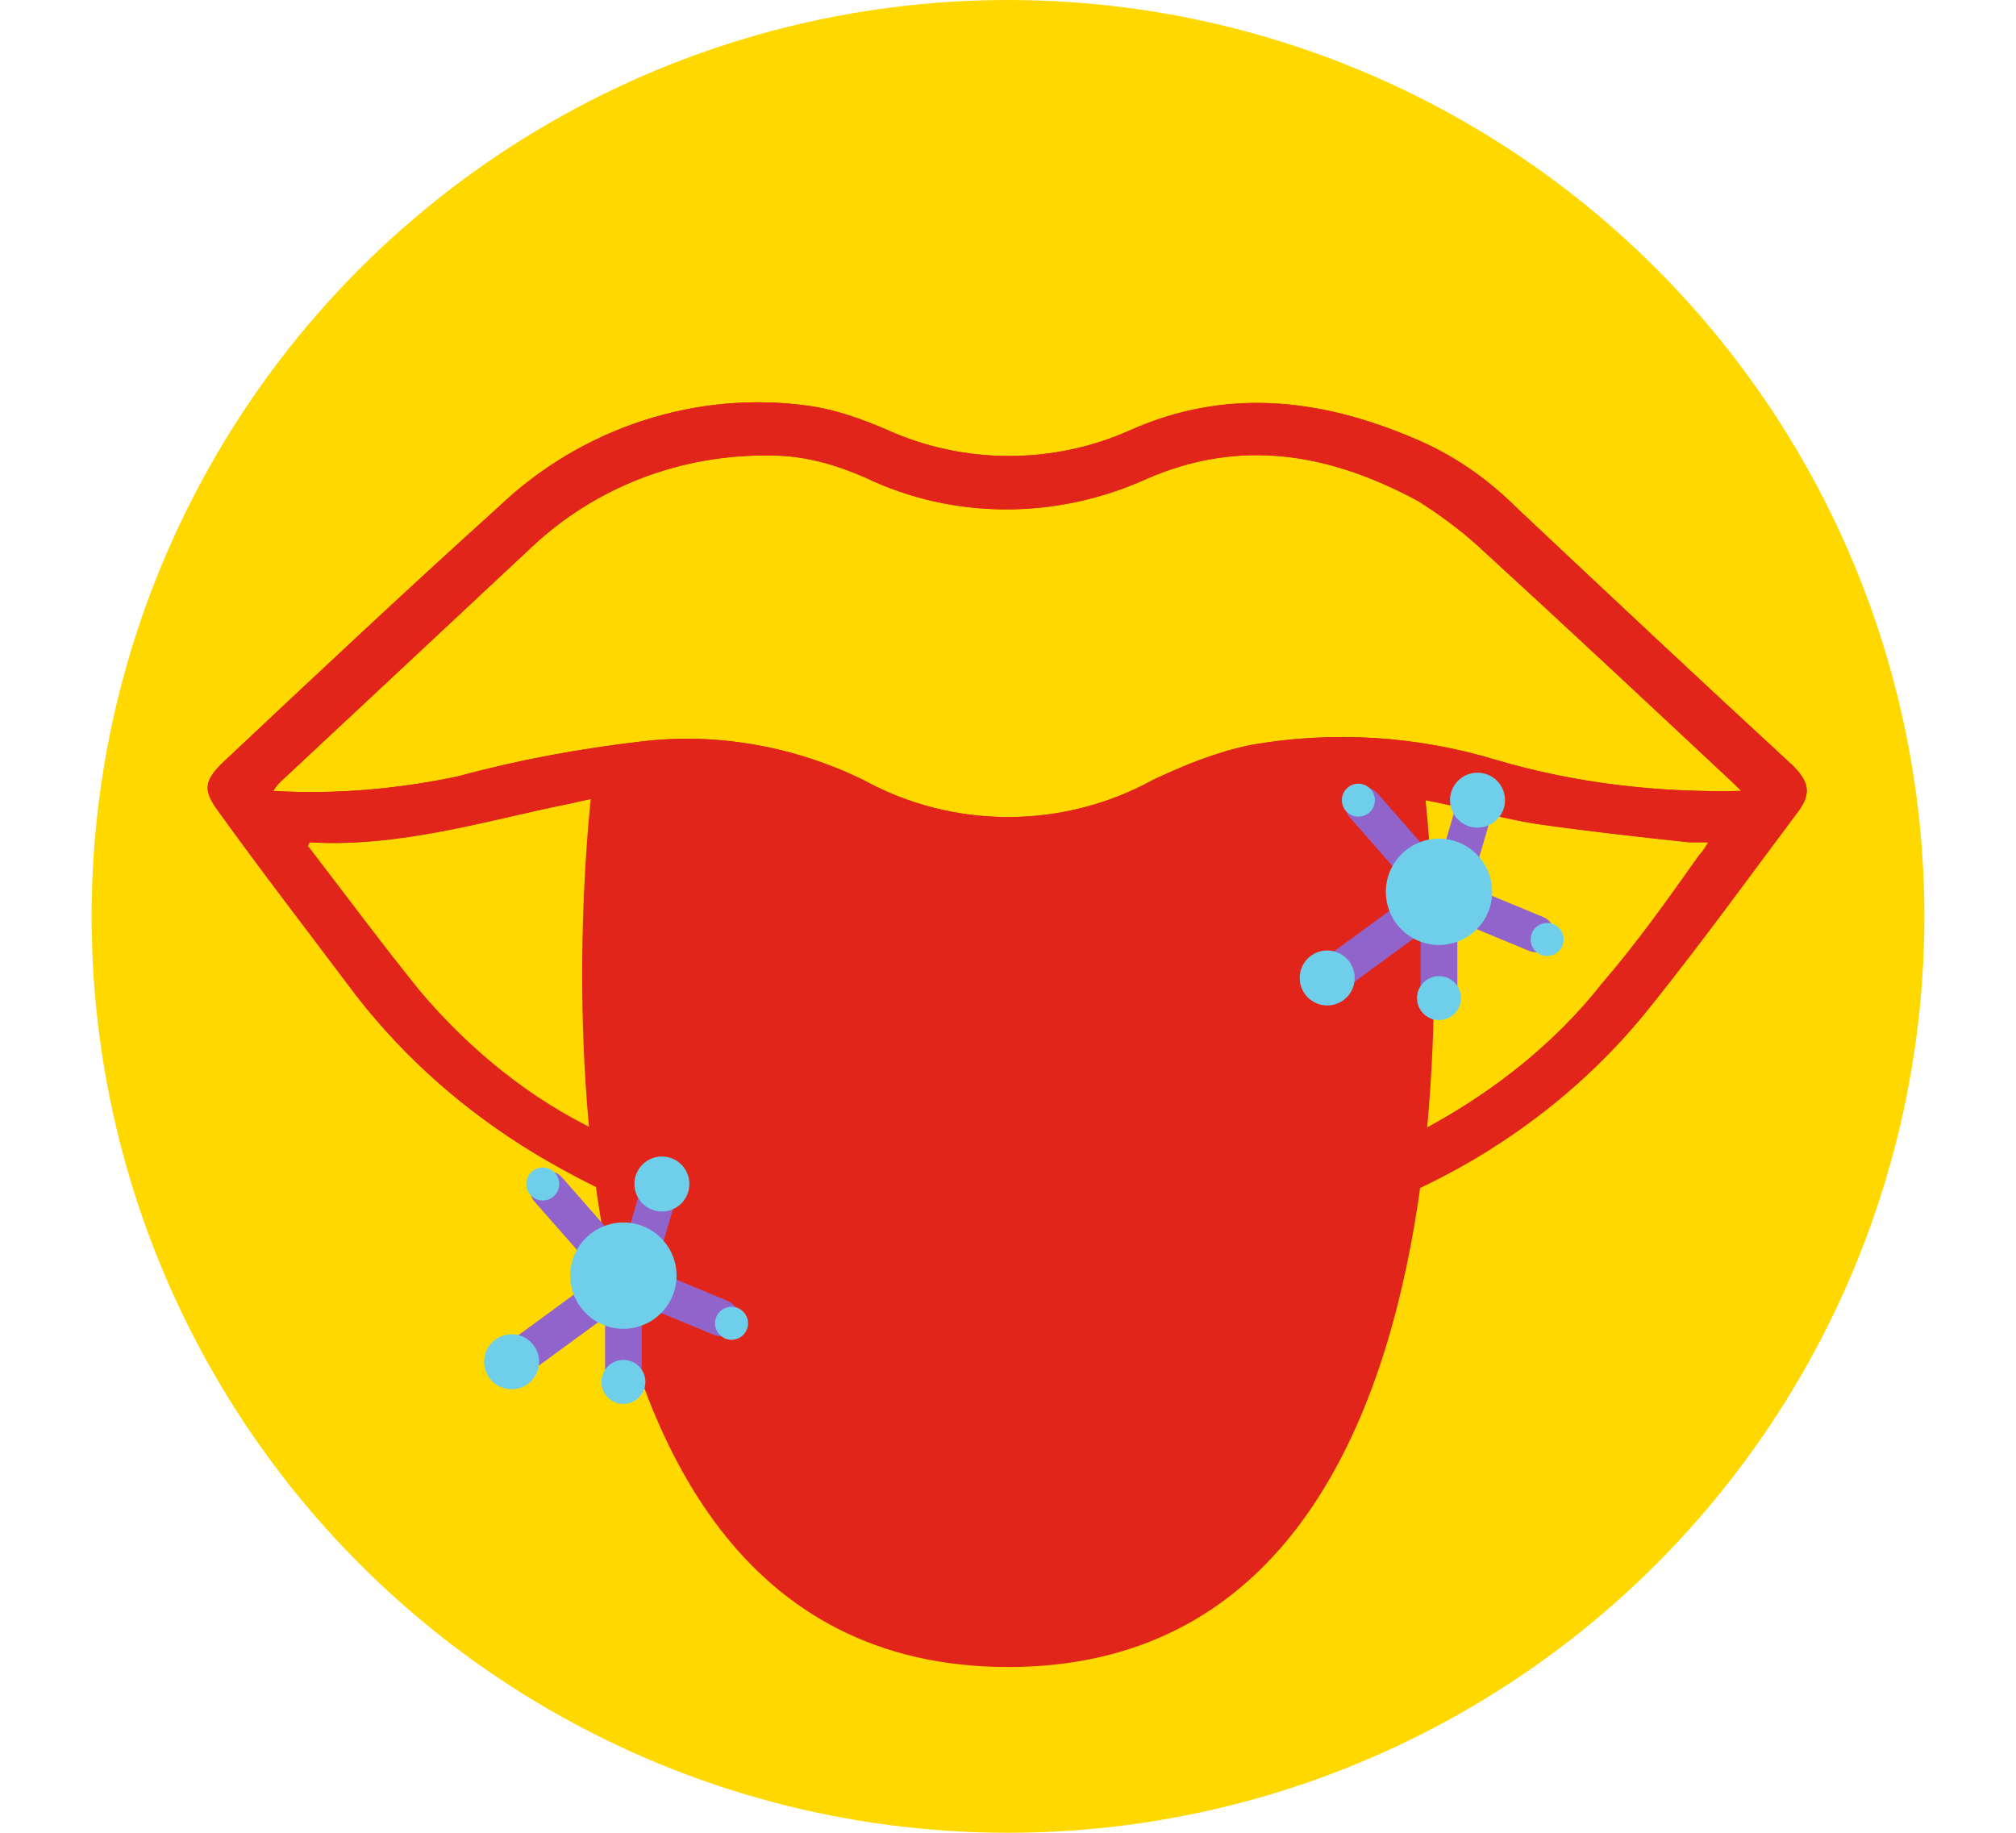 <?xml version="1.0" encoding="utf-8"?>
<!-- Generator: Adobe Illustrator 24.1.0, SVG Export Plug-In . SVG Version: 6.00 Build 0)  -->
<svg version="1.1" id="Oral_yeast_infection" xmlns="http://www.w3.org/2000/svg" xmlns:xlink="http://www.w3.org/1999/xlink"
	 x="0px" y="0px" viewBox="0 0 110 100" style="enable-background:new 0 0 110 100;" xml:space="preserve">
<style type="text/css">
	.st0{fill:#FFD800;}
	.st1{fill:#E1251A;}
	.st2{fill:#E1251B;}
	.st3{fill:none;stroke:#9164CC;stroke-width:2;stroke-linecap:round;stroke-miterlimit:10;}
	.st4{fill:#6FCFEB;}
</style>
<g id="Group_219" transform="translate(-689 -2291)">
	<circle id="Icon" class="st0" cx="744" cy="2341" r="50"/>
	<g id="Group_153" transform="translate(516.306 2002.955)">
		<path id="Path_162" class="st1" d="M226.2,357.9c-8.9-0.1-17.6-2.7-25.1-7.4c-3.6-2.3-6.8-5.2-9.4-8.7c-2.4-3.2-4.8-6.3-7.1-9.5
			c-0.8-1.1-0.8-1.6,0.2-2.6c5-4.7,10-9.4,15.1-14c4.5-4.3,10.8-6.4,17-5.5c1.4,0.2,2.8,0.7,4.2,1.3c4.2,1.9,9.1,1.9,13.3,0
			c5.2-2.3,10.3-1.7,15.3,0.4c2.2,0.9,4.1,2.2,5.8,3.9c5,4.7,10,9.4,15,14c0.9,0.9,1,1.5,0.4,2.4c-2.7,3.6-5.3,7.2-8.1,10.7
			c-5,6.3-11.6,10.1-19.1,12.5C238,357.2,232.1,358,226.2,357.9z M189.6,334l-0.1,0.2c2,2.6,4,5.3,6.1,7.9c2.7,3.2,6,5.9,9.8,7.7
			c11.3,5.7,24.3,6.9,36.4,3.3c7.2-2.1,13.5-5.5,18.4-11.4c1.9-2.2,3.6-4.6,5.3-7c0.2-0.2,0.3-0.4,0.5-0.7c-0.4,0-0.7,0-1.1,0
			c-2.8-0.3-5.5-0.6-8.3-1c-2.5-0.4-4.9-1.2-7.4-1.5c-4.4-0.8-8.8-0.2-12.8,1.8c-5.9,3-11.8,2.9-17.7,0c-1.2-0.6-2.4-1.1-3.7-1.5
			c-3.7-0.9-7.6-0.8-11.2,0.1C199.1,332.8,194.4,334.3,189.6,334L189.6,334z M267.7,331.2c-0.2-0.2-0.3-0.3-0.4-0.4
			c-4.6-4.3-9.3-8.7-14-13c-1-0.9-2.1-1.7-3.2-2.4c-4.8-2.6-9.7-3.5-14.9-1.2c-4.9,2.2-10.5,2.2-15.3-0.1c-1.6-0.7-3.3-1.2-5.1-1.2
			c-4.9-0.1-9.6,1.7-13.1,5c-4.6,4.3-9.1,8.5-13.7,12.8c-0.1,0.1-0.2,0.2-0.4,0.5c3.4,0.2,6.8-0.1,10.1-0.8c3.3-0.9,6.6-1.5,10-1.9
			c4.2-0.5,8.4,0.3,12.1,2.1c4.9,2.7,10.9,2.7,15.8,0c1.7-0.8,3.4-1.5,5.3-1.9c4.5-0.8,9.1-0.5,13.4,0.8
			C258.7,330.8,263.2,331.3,267.7,331.2L267.7,331.2z"/>
		<path id="Path_163" class="st2" d="M205,331c0,0-6.1,48,22.7,48s22.7-48,22.7-48s-0.9-0.9-4.4-0.9s-6.1,0.9-10.5,2.6
			c-4.8,1.7-10,1.7-14.8,0c-4.4-1.7-5.2-2.6-9.6-2.6S205,331,205,331z"/>
		<path id="Path_164" class="st1" d="M205.2,352.8c-1.4-0.7-2.7-1.4-4.1-2.3c-3.6-2.3-6.8-5.2-9.4-8.7c-2.4-3.2-4.8-6.3-7.1-9.5
			c-0.8-1.1-0.8-1.6,0.2-2.6c5-4.7,10-9.4,15.1-14c4.5-4.3,10.8-6.4,17-5.5c1.4,0.2,2.8,0.7,4.2,1.3c4.2,1.9,9.1,1.9,13.3,0
			c5.2-2.3,10.3-1.7,15.3,0.4c2.2,0.9,4.1,2.2,5.8,3.9c5,4.7,10,9.4,15,14c0.9,0.9,1,1.5,0.4,2.4c-2.7,3.6-5.3,7.2-8.1,10.7
			c-3.4,4.3-7.8,7.7-12.7,10l0.4-3.3c3.7-2,7-4.6,9.6-7.9c1.9-2.2,3.6-4.6,5.3-7c0.2-0.2,0.3-0.4,0.5-0.7c-0.4,0-0.7,0-1.1,0
			c-2.8-0.3-5.5-0.6-8.3-1c-2.5-0.4-4.9-1.2-7.4-1.5c-4.4-0.8-8.8-0.2-12.8,1.8c-5.9,3-11.8,2.9-17.7,0c-1.2-0.6-2.4-1.1-3.7-1.5
			c-3.7-0.9-7.6-0.8-11.2,0.1c-4.7,1-9.3,2.4-14.2,2.1l-0.1,0.2c2,2.6,4,5.3,6.1,7.9c2.5,3.1,5.7,5.6,9.2,7.4L205.2,352.8z
			 M267.7,331.2c-0.2-0.2-0.3-0.3-0.4-0.4c-4.6-4.3-9.3-8.7-14-13c-1-0.9-2.1-1.7-3.2-2.4c-4.8-2.6-9.7-3.5-14.9-1.2
			c-4.9,2.2-10.5,2.2-15.3-0.1c-1.6-0.7-3.3-1.2-5.1-1.2c-4.9-0.1-9.6,1.7-13.1,5c-4.6,4.3-9.1,8.5-13.7,12.8
			c-0.1,0.1-0.2,0.2-0.4,0.5c3.4,0.2,6.8-0.1,10.1-0.8c3.3-0.9,6.6-1.5,10-1.9c4.2-0.5,8.4,0.3,12.1,2.1c4.9,2.7,10.9,2.7,15.8,0
			c1.7-0.8,3.4-1.5,5.3-1.9c4.5-0.8,9.1-0.5,13.4,0.8C258.7,330.8,263.2,331.3,267.7,331.2L267.7,331.2z"/>
		<g id="spore" transform="translate(243.611 330.204)">
			<line id="Line_5" class="st3" x1="7.1" y1="5.9" x2="3.5" y2="1.8"/>
			<line id="Line_6" class="st3" x1="6.5" y1="7.6" x2="2.4" y2="10.6"/>
			<line id="Line_7" class="st3" x1="7.6" y1="7.6" x2="7.6" y2="11.8"/>
			<line id="Line_8" class="st3" x1="8.2" y1="6.5" x2="9.4" y2="2.4"/>
			<line id="Line_9" class="st3" x1="8.8" y1="7.1" x2="12.9" y2="8.8"/>
			<circle id="Ellipse_41" class="st4" cx="7.6" cy="6.5" r="2.9"/>
			<circle id="Ellipse_42" class="st4" cx="3.2" cy="1.5" r="0.9"/>
			<circle id="Ellipse_43" class="st4" cx="9.7" cy="1.5" r="1.5"/>
			<circle id="Ellipse_44" class="st4" cx="1.5" cy="11.2" r="1.5"/>
			<circle id="Ellipse_45" class="st4" cx="7.6" cy="12.3" r="1.2"/>
			<circle id="Ellipse_46" class="st4" cx="13.5" cy="9.1" r="0.9"/>
		</g>
		<g id="spore-2" transform="translate(199.109 351.146)">
			<line id="Line_10" class="st3" x1="7.1" y1="5.9" x2="3.5" y2="1.8"/>
			<line id="Line_11" class="st3" x1="6.5" y1="7.6" x2="2.4" y2="10.6"/>
			<line id="Line_12" class="st3" x1="7.6" y1="7.6" x2="7.6" y2="11.8"/>
			<line id="Line_13" class="st3" x1="8.2" y1="6.5" x2="9.4" y2="2.4"/>
			<line id="Line_14" class="st3" x1="8.8" y1="7.1" x2="12.9" y2="8.8"/>
			<circle id="Ellipse_47" class="st4" cx="7.6" cy="6.5" r="2.9"/>
			<circle id="Ellipse_48" class="st4" cx="3.2" cy="1.5" r="0.9"/>
			<circle id="Ellipse_49" class="st4" cx="9.7" cy="1.5" r="1.5"/>
			<circle id="Ellipse_50" class="st4" cx="1.5" cy="11.2" r="1.5"/>
			<circle id="Ellipse_51" class="st4" cx="7.6" cy="12.3" r="1.2"/>
			<circle id="Ellipse_52" class="st4" cx="13.5" cy="9.1" r="0.9"/>
		</g>
	</g>
</g>
</svg>
